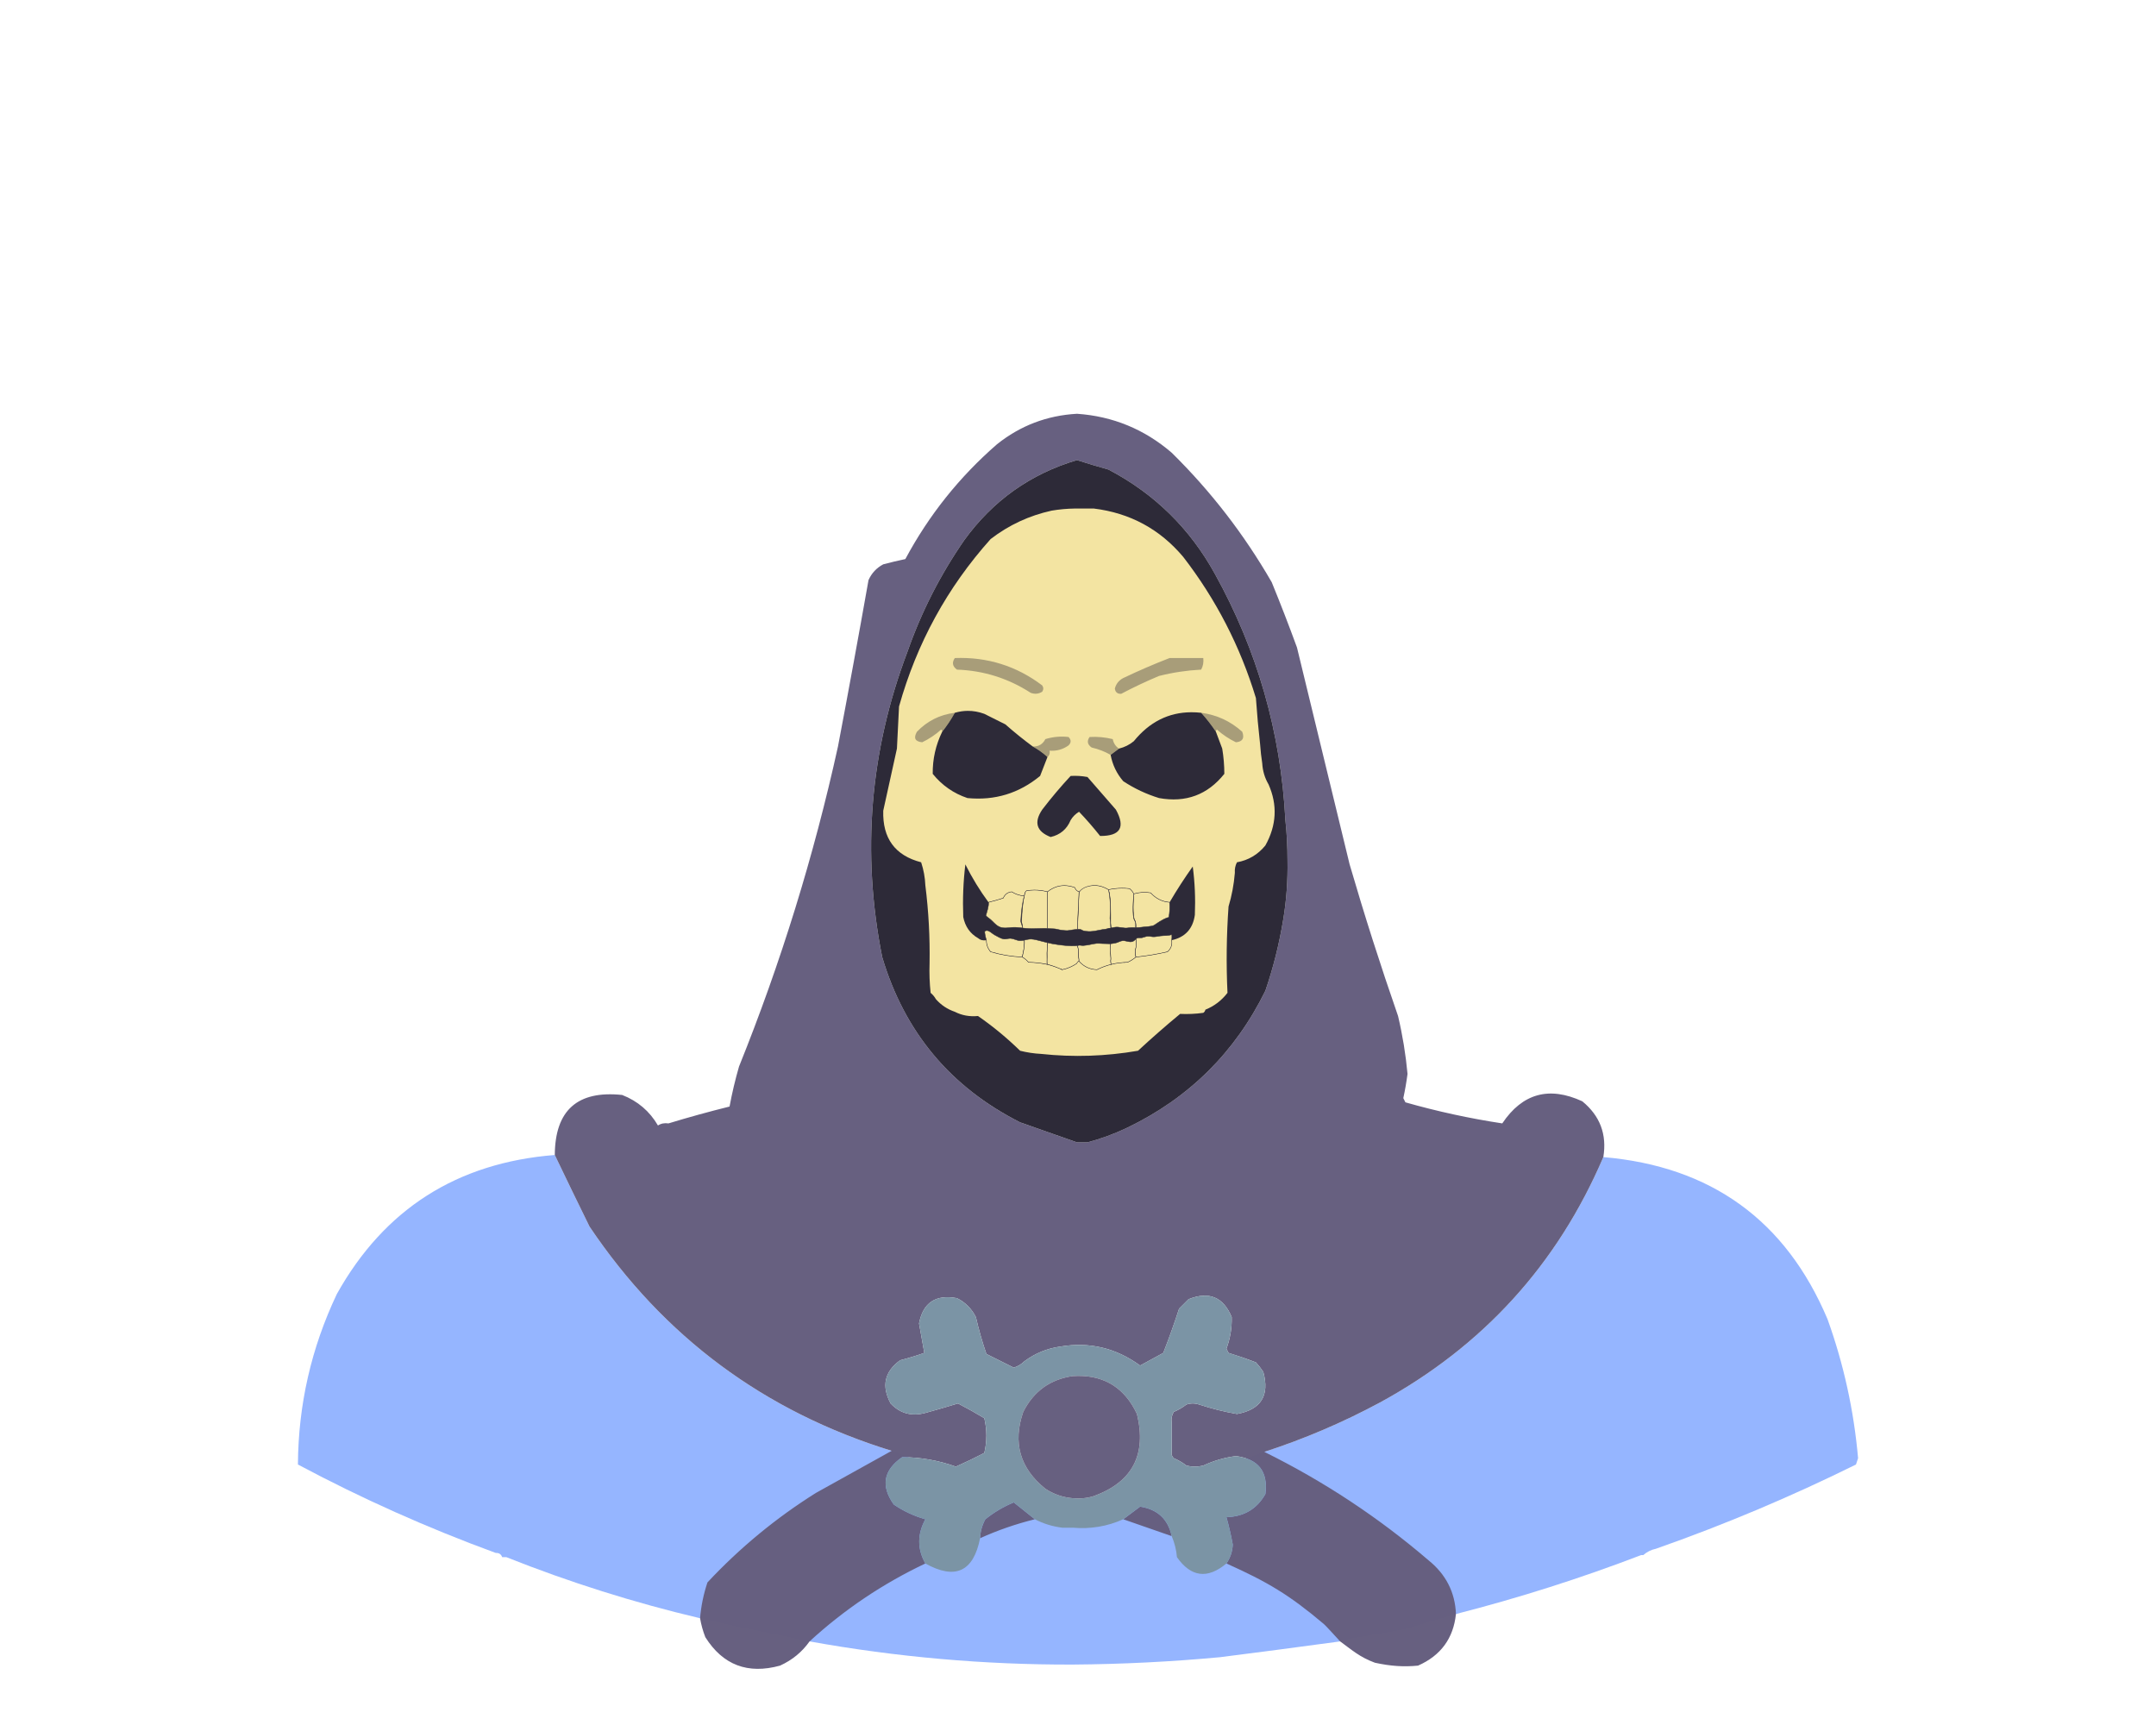 <?xml version="1.0" encoding="UTF-8" standalone="no"?>
<svg
   version="1.1"
   width="1024px"
   height="819px"
   style="shape-rendering:geometricPrecision; text-rendering:geometricPrecision; image-rendering:optimizeQuality; fill-rule:evenodd; clip-rule:evenodd"
   id="svg64"
   sodipodi:docname="skeletor.svg"
   inkscape:version="1.3.2 (091e20e, 2023-11-25, custom)"
   inkscape:export-filename="icon.png"
   inkscape:export-xdpi="96"
   inkscape:export-ydpi="96"
   xmlns:inkscape="http://www.inkscape.org/namespaces/inkscape"
   xmlns:sodipodi="http://sodipodi.sourceforge.net/DTD/sodipodi-0.dtd"
   xmlns:xlink="http://www.w3.org/1999/xlink"
   xmlns="http://www.w3.org/2000/svg"
   xmlns:svg="http://www.w3.org/2000/svg">
  <defs
     id="defs64">
    <linearGradient
       id="swatch136"
       inkscape:swatch="solid">
      <stop
         style="stop-color:#2b2836;stop-opacity:1;"
         offset="0"
         id="stop136" />
    </linearGradient>
    <linearGradient
       id="swatch135"
       inkscape:swatch="solid">
      <stop
         style="stop-color:#000000;stop-opacity:1;"
         offset="0"
         id="stop135" />
    </linearGradient>
    <linearGradient
       id="swatch134"
       inkscape:swatch="solid">
      <stop
         style="stop-color:#000000;stop-opacity:1;"
         offset="0"
         id="stop134" />
    </linearGradient>
    <linearGradient
       id="swatch133"
       inkscape:swatch="solid">
      <stop
         style="stop-color:#000000;stop-opacity:1;"
         offset="0"
         id="stop133" />
    </linearGradient>
    <linearGradient
       id="swatch129"
       inkscape:swatch="solid">
      <stop
         style="stop-color:#f3e4a2;stop-opacity:1;"
         offset="0"
         id="stop129" />
    </linearGradient>
    <linearGradient
       id="swatch128"
       inkscape:swatch="solid">
      <stop
         style="stop-color:#2b2836;stop-opacity:1;"
         offset="0"
         id="stop128" />
    </linearGradient>
    <inkscape:path-effect
       effect="fillet_chamfer"
       id="path-effect123"
       is_visible="true"
       lpeversion="1"
       nodesatellites_param="F,0,0,1,0,0,0,1 @ F,0,0,1,0,0,0,1 @ F,0,0,1,0,0,0,1 @ F,0,0,1,0,0,0,1 @ F,0,0,1,0,0,0,1"
       radius="0"
       unit="px"
       method="auto"
       mode="F"
       chamfer_steps="1"
       flexible="false"
       use_knot_distance="true"
       apply_no_radius="true"
       apply_with_radius="true"
       only_selected="false"
       hide_knots="false" />
    <linearGradient
       id="swatch105"
       inkscape:swatch="solid">
      <stop
         style="stop-color:#f3e4a2;stop-opacity:1;"
         offset="0"
         id="stop105" />
    </linearGradient>
    <linearGradient
       id="swatch104"
       inkscape:swatch="solid">
      <stop
         style="stop-color:#2b2836;stop-opacity:1;"
         offset="0"
         id="stop104" />
    </linearGradient>
    <linearGradient
       id="swatch103"
       inkscape:swatch="solid">
      <stop
         style="stop-color:#2b2836;stop-opacity:1;"
         offset="0"
         id="stop103" />
    </linearGradient>
    <linearGradient
       id="swatch96"
       inkscape:swatch="solid">
      <stop
         style="stop-color:#2b2836;stop-opacity:1;"
         offset="0"
         id="stop96" />
    </linearGradient>
    <linearGradient
       id="swatch89"
       inkscape:swatch="solid">
      <stop
         style="stop-color:#000000;stop-opacity:1;"
         offset="0"
         id="stop89" />
    </linearGradient>
    <linearGradient
       id="swatch88"
       inkscape:swatch="solid">
      <stop
         style="stop-color:#000000;stop-opacity:1;"
         offset="0"
         id="stop88" />
    </linearGradient>
    <linearGradient
       id="swatch87"
       inkscape:swatch="solid">
      <stop
         style="stop-color:#000000;stop-opacity:1;"
         offset="0"
         id="stop87" />
    </linearGradient>
    <linearGradient
       id="swatch86"
       inkscape:swatch="solid">
      <stop
         style="stop-color:#503f77;stop-opacity:0.988;"
         offset="0"
         id="stop86" />
    </linearGradient>
    <linearGradient
       id="swatch85"
       inkscape:swatch="solid">
      <stop
         style="stop-color:#503f77;stop-opacity:0.988;"
         offset="0"
         id="stop85" />
    </linearGradient>
    <linearGradient
       id="swatch84"
       inkscape:swatch="solid">
      <stop
         style="stop-color:#655e7f;stop-opacity:0.988;"
         offset="0"
         id="stop84" />
    </linearGradient>
    <linearGradient
       id="swatch83"
       inkscape:swatch="solid">
      <stop
         style="stop-color:#e9eb6e;stop-opacity:1;"
         offset="0"
         id="stop83" />
    </linearGradient>
    <linearGradient
       id="swatch82"
       inkscape:swatch="solid">
      <stop
         style="stop-color:#7b94a5;stop-opacity:1;"
         offset="0"
         id="stop82" />
    </linearGradient>
    <linearGradient
       id="swatch81"
       inkscape:swatch="solid">
      <stop
         style="stop-color:#655e7f;stop-opacity:0.988;"
         offset="0"
         id="stop81" />
    </linearGradient>
    <linearGradient
       id="swatch80"
       inkscape:swatch="solid">
      <stop
         style="stop-color:#674d98;stop-opacity:1;"
         offset="0"
         id="stop80" />
    </linearGradient>
    <linearGradient
       id="swatch79"
       inkscape:swatch="solid">
      <stop
         style="stop-color:#000000;stop-opacity:1;"
         offset="0"
         id="stop79" />
    </linearGradient>
    <linearGradient
       id="swatch78"
       inkscape:swatch="solid">
      <stop
         style="stop-color:#655e7f;stop-opacity:0.996;"
         offset="0"
         id="stop78" />
    </linearGradient>
    <linearGradient
       id="swatch77"
       inkscape:swatch="solid">
      <stop
         style="stop-color:#000000;stop-opacity:1;"
         offset="0"
         id="stop77" />
    </linearGradient>
    <linearGradient
       id="swatch76"
       inkscape:swatch="solid">
      <stop
         style="stop-color:#93b4ff;stop-opacity:0.988;"
         offset="0"
         id="stop76" />
    </linearGradient>
    <linearGradient
       inkscape:collect="always"
       xlink:href="#swatch76"
       id="linearGradient77"
       x1="504.5"
       y1="756"
       x2="637.297"
       y2="756"
       gradientUnits="userSpaceOnUse" />
    <linearGradient
       inkscape:collect="always"
       xlink:href="#swatch82"
       id="linearGradient82"
       x1="503.5"
       y1="681.386"
       x2="601.228"
       y2="681.386"
       gradientUnits="userSpaceOnUse" />
  </defs>
  <sodipodi:namedview
     id="namedview64"
     pagecolor="#2b2836"
     bordercolor="#000000"
     borderopacity="0.25"
     inkscape:showpageshadow="2"
     inkscape:pageopacity="0.0"
     inkscape:pagecheckerboard="0"
     inkscape:deskcolor="#d1d1d1"
     inkscape:zoom="1"
     inkscape:cx="515"
     inkscape:cy="513.5"
     inkscape:window-width="1920"
     inkscape:window-height="974"
     inkscape:window-x="-11"
     inkscape:window-y="-11"
     inkscape:window-maximized="1"
     inkscape:current-layer="svg64"
     inkscape:export-bgcolor="#2b2836ff" />
  <g
     id="g62"
     style="clip-rule:evenodd;display:inline;fill:url(#linearGradient77);fill-rule:evenodd;image-rendering:optimizeQuality;shape-rendering:geometricPrecision;text-rendering:geometricPrecision"
     inkscape:label="body">
    <path
       id="path62"
       style="opacity:0.991;fill:url(#linearGradient77)"
       d="m 263.5,548.5 c -46.461,3.692 -80.961,25.692 -103.5,66 -12.159,25.616 -18.326,52.616 -18.5,81 30.384,16.193 61.717,30.193 94,42 1.527,-0.073 2.527,0.594 3,2 h 2 c 29.961,11.925 60.628,21.592 92,29 0.006,-0.078 0.027,-0.156 0.033,-0.234 8.292,2.604 25.689,5.59 51.967,11.234 41.292,7.45 82.958,11.116 125,11 23.381,-0.17 46.714,-1.336 70,-3.5 19.028,-2.411 38.028,-4.911 57,-7.5 1.062,-1.075 15.816,-3.013 30.824,-5.877 L 691.5,766.5 c 29.967,-7.668 59.301,-17.001 88,-28 h 1 c 1.681,-1.508 3.681,-2.508 6,-3 32.445,-11.387 64.112,-24.72 95,-40 0.333,-1 0.667,-2 1,-3 -1.993,-22.637 -6.826,-44.637 -14.5,-66 -19.82,-46.941 -55.32,-72.607 -106.5,-77 -21.813,50.986 -57.146,89.82 -106,116.5 -17.657,9.497 -35.99,17.33 -55,23.5 l -51.207,18.424 c -21.294,5.637 -46.175,6.963 -65.127,2.786 C 453.415,702.18 460.069,702.517 423.5,689 363.02,670.363 315.187,634.863 280,582.5 c -5.624,-11.428 -11.124,-22.762 -16.5,-34 z"
       sodipodi:nodetypes="cccccccccccccccccccccccccccc" />
  </g>
  <g
     id="g2"
     style="display:inline;fill:#655e7f;fill-opacity:0.988"
     inkscape:label="hoodie">
    <g
       id="g52"
       style="clip-rule:evenodd;display:inline;fill-rule:evenodd;image-rendering:optimizeQuality;shape-rendering:geometricPrecision;text-rendering:geometricPrecision;fill:#655e7f;fill-opacity:0.988">
      <path
         id="path52"
         style="opacity:1;fill:#655e7f;fill-opacity:0.988"
         d="m 511.5,196.5 c -14.257,0.806 -26.924,5.639 -38,14.5 -17.832,15.5 -32.332,33.666 -43.5,54.5 -3.487,0.739 -6.987,1.573 -10.5,2.5 -3.202,1.702 -5.535,4.202 -7,7.5 -4.661,26.321 -9.494,52.654 -14.5,79 -11.452,52.018 -27.118,102.685 -47,152 -1.816,6.277 -3.316,12.61 -4.5,19 -9.739,2.414 -19.406,5.081 -29,8 -1.915,-0.284 -3.581,0.049 -5,1 -3.951,-6.78 -9.618,-11.614 -17,-14.5 -21.216,-2.238 -31.883,7.262 -32,28.5 5.376,11.238 10.876,22.572 16.5,34 35.187,52.363 83.02,87.863 143.5,106.5 -12,6.667 -24,13.333 -36,20 -18.996,11.92 -36.163,26.086 -51.5,42.5 -1.873,5.636 -3.04,11.303 -3.5,17 0.522,3.068 1.355,6.068 2.5,9 8.329,13.233 20.163,17.733 35.5,13.5 5.799,-2.648 10.466,-6.482 14,-11.5 16.421,-15.072 34.754,-27.406 55,-37 -3.877,-6.88 -3.877,-13.88 0,-21 -5.367,-1.516 -10.367,-3.85 -15,-7 -6.26,-8.816 -4.926,-16.316 4,-22.5 8.724,0.038 17.224,1.538 25.5,4.5 4.518,-2.008 9.018,-4.175 13.5,-6.5 1.306,-5.446 1.306,-10.946 0,-16.5 -4.102,-2.467 -8.268,-4.8 -12.5,-7 -5.16,1.581 -10.327,3.081 -15.5,4.5 -6.509,1.759 -12.009,0.259 -16.5,-4.5 -4.426,-8.246 -2.926,-15.08 4.5,-20.5 3.895,-1.009 7.728,-2.175 11.5,-3.5 -0.809,-4.593 -1.643,-9.259 -2.5,-14 1.906,-9.88 7.906,-13.88 18,-12 3.947,1.947 6.947,4.947 9,9 1.352,5.932 3.019,11.765 5,17.5 4.37,2.185 8.703,4.351 13,6.5 1.945,-0.628 3.612,-1.628 5,-3 5.106,-3.793 10.773,-6.126 17,-7 13.837,-2.375 26.504,0.625 38,9 3.633,-1.943 7.299,-3.943 11,-6 2.71,-6.918 5.21,-13.918 7.5,-21 l 4.5,-4.5 c 9.701,-3.896 16.534,-1.063 20.5,8.5 0.137,5.112 -0.696,10.112 -2.5,15 0.333,0.667 0.667,1.333 1,2 4.388,1.347 8.721,2.847 13,4.5 1.287,1.41 2.454,2.91 3.5,4.5 3.089,11.251 -1.077,17.918 -12.5,20 -6.105,-1.055 -12.105,-2.555 -18,-4.5 -2,-0.667 -4,-0.667 -6,0 -1.836,1.419 -3.836,2.586 -6,3.5 -0.952,1.545 -1.285,3.212 -1,5 v 14 c -0.219,1.175 0.114,2.175 1,3 2.164,0.914 4.164,2.081 6,3.5 2.667,0.667 5.333,0.667 8,0 4.94,-2.314 10.107,-3.814 15.5,-4.5 10.687,1.351 15.354,7.351 14,18 -4.001,7.092 -10.167,10.758 -18.5,11 1.202,4.277 2.202,8.61 3,13 -0.153,3.3 -1.153,6.3 -3,9 19.552,8.781 29.794,14.85 46.242,28.736 1.062,0.925 4.595,4.834 7.758,8.264 5.494,3.978 9.147,7.409 16.51,10.129 7.549,1.647 13.823,2.038 20.49,1.371 10.783,-4.761 16.783,-12.927 18,-24.5 -0.414,-10.325 -4.747,-18.825 -13,-25.5 -23.804,-20.408 -49.804,-37.575 -78,-51.5 19.01,-6.17 37.343,-14.003 55,-23.5 48.854,-26.68 84.187,-65.514 106,-116.5 1.766,-10.779 -1.568,-19.612 -10,-26.5 -15.764,-7.266 -28.43,-3.766 -38,10.5 -15.545,-2.36 -30.878,-5.693 -46,-10 -0.333,-0.667 -0.667,-1.333 -1,-2 0.828,-3.804 1.495,-7.637 2,-11.5 -0.855,-9.273 -2.355,-18.44 -4.5,-27.5 -8.289,-23.829 -15.955,-47.829 -23,-72 -8.336,-34.384 -16.669,-68.717 -25,-103 -3.804,-10.412 -7.804,-20.745 -12,-31 -13.089,-22.706 -28.922,-43.206 -47.5,-61.5 -12.976,-11.157 -27.976,-17.324 -45,-18.5 z m 0,22 c 4.941,1.59 9.941,3.09 15,4.5 21.781,11.448 38.615,27.948 50.5,49.5 20.148,36.295 31.315,75.295 33.5,117 0.666,6.158 1,12.491 1,19 0.177,9.548 -0.49,18.882 -2,28 -1.881,11.574 -4.715,22.908 -8.5,34 -14.332,29.165 -36.166,50.832 -65.5,65 -6.159,2.94 -12.492,5.274 -19,7 h -5 c -8.912,-3.109 -17.912,-6.275 -27,-9.5 -33.085,-16.753 -54.918,-42.92 -65.5,-78.5 -9.863,-49.551 -5.863,-97.885 12,-145 6.612,-18.89 15.612,-36.556 27,-53 13.575,-18.754 31.409,-31.421 53.5,-38 z m -30,495 c -4.913,2.037 -9.413,4.704 -13.5,8 -1.549,2.812 -2.382,5.812 -2.5,9 8.329,-3.777 16.995,-6.777 26,-9 -3.264,-2.647 -6.597,-5.314 -10,-8 z m 60,2 c -2.705,2.012 -5.372,4.012 -8,6 7.618,2.651 15.284,5.318 23,8 -1.722,-8.05 -6.722,-12.717 -15,-14 z"
         sodipodi:nodetypes="cccccccccccccccccccccccccccccccccccccccccccccccccccccccccccccccccccccccccccccccccccccccccccccccccccccccccc" />
    </g>
  </g>
  <g
     id="g58"
     style="clip-rule:evenodd;display:inline;fill:url(#linearGradient82);fill-rule:evenodd;image-rendering:optimizeQuality;shape-rendering:geometricPrecision;text-rendering:geometricPrecision"
     inkscape:label="ribbon">
    <path
       id="path58"
       style="display:inline;opacity:1;fill:url(#linearGradient82)"
       d="M 572.754,615.318 C 570.282,615.222 567.532,615.783 564.5,617 l -4.5,4.5 c -2.29,7.082 -4.79,14.082 -7.5,21 -3.701,2.057 -7.367,4.057 -11,6 -11.496,-8.375 -24.163,-11.375 -38,-9 -6.227,0.874 -11.894,3.207 -17,7 -1.388,1.372 -3.055,2.372 -5,3 -4.297,-2.149 -8.63,-4.315 -13,-6.5 -1.981,-5.735 -3.648,-11.568 -5,-17.5 -2.053,-4.053 -5.053,-7.053 -9,-9 -10.094,-1.88 -16.094,2.12 -18,12 0.857,4.741 1.691,9.407 2.5,14 -3.772,1.325 -7.605,2.491 -11.5,3.5 -7.426,5.42 -8.926,12.254 -4.5,20.5 4.491,4.759 9.991,6.259 16.5,4.5 5.173,-1.419 10.34,-2.919 15.5,-4.5 4.232,2.2 8.398,4.533 12.5,7 1.306,5.554 1.306,11.054 0,16.5 -4.482,2.325 -8.982,4.492 -13.5,6.5 -8.276,-2.962 -16.776,-4.462 -25.5,-4.5 -8.926,6.184 -10.26,13.684 -4,22.5 4.633,3.15 9.633,5.484 15,7 -3.877,7.12 -3.877,14.12 0,21 14.187,7.906 22.854,3.906 26,-12 0.118,-3.188 0.951,-6.188 2.5,-9 4.087,-3.296 8.587,-5.963 13.5,-8 3.403,2.686 6.736,5.353 10,8 4.079,2.104 8.412,3.437 13,4 h 5 c 8.399,0.743 16.399,-0.59 24,-4 2.628,-1.988 5.295,-3.988 8,-6 8.278,1.283 13.278,5.95 15,14 1.363,3.162 2.197,6.496 2.5,10 6.671,9.501 14.505,10.501 23.5,3 1.847,-2.7 2.847,-5.7 3,-9 -0.798,-4.39 -1.798,-8.723 -3,-13 8.333,-0.242 14.499,-3.908 18.5,-11 1.354,-10.649 -3.313,-16.649 -14,-18 -5.393,0.686 -10.56,2.186 -15.5,4.5 -2.667,0.667 -5.333,0.667 -8,0 -1.836,-1.419 -3.836,-2.586 -6,-3.5 -0.886,-0.825 -1.219,-1.825 -1,-3 v -14 c -0.285,-1.788 0.048,-3.455 1,-5 2.164,-0.914 4.164,-2.081 6,-3.5 2,-0.667 4,-0.667 6,0 5.895,1.945 11.895,3.445 18,4.5 11.423,-2.082 15.589,-8.749 12.5,-20 -1.046,-1.59 -2.213,-3.09 -3.5,-4.5 -4.279,-1.653 -8.612,-3.153 -13,-4.5 -0.333,-0.667 -0.667,-1.333 -1,-2 1.804,-4.888 2.637,-9.888 2.5,-15 -2.727,-6.575 -6.809,-9.969 -12.246,-10.182 z m -60.627,38.096 C 525.022,653.386 534.313,659.415 540,671.5 c 4.684,19.307 -2.149,32.307 -20.5,39 -3.125,0.979 -6.458,1.313 -10,1 -4.727,-0.409 -9.06,-1.909 -13,-4.5 -12.076,-9.719 -15.576,-21.886 -10.5,-36.5 4.937,-9.783 12.77,-15.45 23.5,-17 0.892,-0.056 1.767,-0.084 2.627,-0.086 z" />
  </g>
  <g
     id="g55"
     style="display:inline;fill:#655e7f;fill-opacity:0.988"
     inkscape:label="ribbon centre">
    <path
       id="path55"
       style="display:inline;opacity:1;fill:#655e7f;fill-opacity:0.988"
       inkscape:label="path55"
       d="m 512.127,653.414 c -0.86,0.002 -1.735,0.03 -2.627,0.086 -10.73,1.55 -18.563,7.217 -23.5,17 -5.076,14.614 -1.576,26.781 10.5,36.5 3.94,2.591 8.273,4.091 13,4.5 3.542,0.313 6.875,-0.021 10,-1 18.351,-6.693 25.184,-19.693 20.5,-39 -5.687,-12.085 -14.978,-18.114 -27.873,-18.086 z" />
  </g>
  <g
     id="g31"
     style="clip-rule:evenodd;display:inline;fill-rule:evenodd;image-rendering:optimizeQuality;shape-rendering:geometricPrecision;text-rendering:geometricPrecision;fill:#2b2836;fill-opacity:0.988"
     inkscape:label="under hoodie">
    <path
       id="path31"
       style="display:inline;opacity:1;fill:#2b2836;fill-opacity:0.988"
       d="m 511.5,218.5 c -22.091,6.579 -39.925,19.246 -53.5,38 -11.388,16.444 -20.388,34.11 -27,53 -17.863,47.115 -21.863,95.449 -12,145 10.582,35.58 32.415,61.747 65.5,78.5 9.088,3.225 18.088,6.391 27,9.5 h 5 c 6.508,-1.726 12.841,-4.06 19,-7 29.334,-14.168 51.168,-35.835 65.5,-65 3.785,-11.092 6.619,-22.426 8.5,-34 1.51,-9.118 2.177,-18.452 2,-28 0,-6.509 -0.334,-12.842 -1,-19 -2.185,-41.705 -13.352,-80.705 -33.5,-117 -11.885,-21.552 -28.719,-38.052 -50.5,-49.5 -5.059,-1.41 -10.059,-2.91 -15,-4.5 z" />
  </g>
  <g
     id="g6"
     style="clip-rule:evenodd;display:inline;fill-rule:evenodd;image-rendering:optimizeQuality;shape-rendering:geometricPrecision;text-rendering:geometricPrecision;fill:#f3e4a2;fill-opacity:1"
     inkscape:label="face">
    <path
       id="path6"
       style="opacity:1;fill:#f3e4a2;fill-opacity:1"
       d="M 510.5 241.5 C 506.802 241.552 503.135 241.886 499.5 242.5 C 488.791 244.856 479.125 249.356 470.5 256 C 449.912 278.997 435.412 305.497 427 335.5 C 426.667 342.167 426.333 348.833 426 355.5 C 423.825 365.351 421.659 375.185 419.5 385 C 419.11 398.112 425.11 406.278 437.5 409.5 C 438.675 413.042 439.341 416.709 439.5 420.5 C 441.043 432.777 441.71 445.11 441.5 457.5 C 441.334 462.179 441.501 466.845 442 471.5 C 443.045 472.373 443.878 473.373 444.5 474.5 C 446.951 477.277 449.951 479.277 453.5 480.5 C 456.845 482.217 460.511 482.884 464.5 482.5 C 471.56 487.381 478.226 492.881 484.5 499 C 487.793 499.826 491.126 500.326 494.5 500.5 C 509.778 502.149 525.111 501.649 540.5 499 C 547.064 492.929 553.73 487.096 560.5 481.5 C 564.182 481.665 567.848 481.499 571.5 481 C 572.056 480.617 572.389 480.117 572.5 479.5 C 576.697 477.81 580.197 475.143 583 471.5 C 582.357 457.827 582.524 444.16 583.5 430.5 C 585.044 425.394 586.044 420.061 586.5 414.5 C 586.366 412.708 586.699 411.042 587.5 409.5 C 592.939 408.526 597.439 405.86 601 401.5 C 606.317 391.938 606.817 382.271 602.5 372.5 C 600.723 369.495 599.723 366.162 599.5 362.5 C 599.037 359.518 598.704 356.518 598.5 353.5 C 597.689 346.322 597.022 338.988 596.5 331.5 C 589.066 307.002 577.566 284.668 562 264.5 C 550.895 251.289 536.728 243.622 519.5 241.5 L 510.5 241.5 z M 459.631 337.586 C 462.256 337.572 464.879 338.043 467.5 339 C 470.833 340.667 474.167 342.333 477.5 344 C 481.708 347.713 486.041 351.213 490.5 354.5 C 493.086 355.946 495.42 357.613 497.5 359.5 C 496.394 362.402 495.228 365.402 494 368.5 C 483.971 376.761 472.471 380.261 459.5 379 C 452.899 376.78 447.399 372.947 443 367.5 C 442.916 360.501 444.416 353.834 447.5 347.5 C 449.735 344.709 451.735 341.709 453.5 338.5 C 455.545 337.901 457.589 337.597 459.631 337.586 z M 565.779 338.246 C 567.319 338.238 568.892 338.323 570.5 338.5 C 573.086 341.358 575.42 344.358 577.5 347.5 C 578.5 350.167 579.5 352.833 580.5 355.5 C 581.162 359.466 581.495 363.466 581.5 367.5 C 573.547 377.467 563.213 381.3 550.5 379 C 544.44 377.136 538.774 374.47 533.5 371 C 530.385 367.39 528.385 363.223 527.5 358.5 C 528.833 357.5 530.167 356.5 531.5 355.5 C 534.09 354.872 536.423 353.705 538.5 352 C 545.91 342.883 555.004 338.299 565.779 338.246 z M 508.5 368.5 C 511.187 368.336 513.854 368.503 516.5 369 C 521 374.167 525.5 379.333 530 384.5 C 534.621 392.886 532.121 397.052 522.5 397 C 519.324 392.994 515.991 389.16 512.5 385.5 C 510.812 386.521 509.479 387.855 508.5 389.5 C 506.703 393.798 503.536 396.464 499 397.5 C 492.271 394.866 490.938 390.533 495 384.5 C 499.281 378.91 503.781 373.577 508.5 368.5 z M 458.5 410.5 C 461.679 416.87 465.346 422.87 469.5 428.5 C 471.823 427.942 474.157 427.275 476.5 426.5 C 476.692 426.057 476.921 425.663 477.184 425.316 C 477.446 424.97 477.745 424.672 478.078 424.422 C 478.411 424.172 478.78 423.97 479.184 423.816 C 479.587 423.663 480.026 423.557 480.5 423.5 C 480.956 423.788 481.424 424.046 481.902 424.273 C 482.38 424.501 482.869 424.697 483.369 424.863 C 483.869 425.03 484.38 425.167 484.902 425.273 C 485.424 425.38 485.956 425.454 486.5 425.5 C 486.414 424.504 486.748 423.671 487.5 423 C 490.868 422.457 494.201 422.624 497.5 423.5 C 501.406 420.418 505.739 419.751 510.5 421.5 C 510.811 422.478 511.478 423.145 512.5 423.5 C 516.877 419.872 521.544 419.538 526.5 422.5 C 529.817 421.779 533.151 421.612 536.5 422 C 537.381 422.708 538.047 423.542 538.5 424.5 C 541.141 423.737 543.808 423.57 546.5 424 C 548.974 426.724 551.974 428.224 555.5 428.5 C 558.918 422.663 562.584 416.996 566.5 411.5 C 567.492 418.982 567.825 426.648 567.5 434.5 C 566.58 441.084 562.914 445.084 556.5 446.5 C 556.822 448.722 556.155 450.556 554.5 452 C 549.534 453.147 544.534 453.98 539.5 454.5 C 538.317 455.504 536.984 456.338 535.5 457 C 530.322 457.076 525.488 458.243 521 460.5 C 517.592 460.379 514.758 459.046 512.5 456.5 C 511.893 456.624 511.56 456.957 511.5 457.5 C 509.362 458.975 507.029 459.975 504.5 460.5 C 499.446 458.213 494.113 457.046 488.5 457 C 487.627 455.955 486.627 455.122 485.5 454.5 C 480.399 454.284 475.399 453.45 470.5 452 C 469.139 450.416 468.472 448.582 468.5 446.5 C 466.901 446.768 465.568 446.434 464.5 445.5 C 460.73 443.334 458.397 440 457.5 435.5 C 457.174 426.983 457.507 418.65 458.5 410.5 z " />
  </g>
  <g
     id="g16"
     style="display:inline;fill:#2b2836;fill-opacity:1;opacity:0.75"
     inkscape:label="face shadows">
    <path
       id="path16"
       style="opacity:0.5;fill:#2b2836;fill-opacity:1"
       d="m 531.5,355.5 c -1.333,1 -2.667,2 -4,3 -2.742,-1.586 -5.742,-2.753 -9,-3.5 -2.027,-1.396 -2.36,-3.062 -1,-5 3.682,-0.222 7.348,0.111 11,1 0.415,2.026 1.415,3.526 3,4.5 z m -34,4 c -2.08,-1.887 -4.414,-3.554 -7,-5 2.745,0.127 4.745,-1.04 6,-3.5 3.622,-1.106 7.289,-1.439 11,-1 1.333,1.333 1.333,2.667 0,4 -2.706,1.908 -5.706,2.741 -9,2.5 0.237,1.291 -0.096,2.291 -1,3 z m 73,-21 c 7.4,0.97 13.9,3.97 19.5,9 1.164,3.067 0.164,4.733 -3,5 -3.232,-1.55 -6.232,-3.55 -9,-6 -0.399,0.228 -0.565,0.562 -0.5,1 -2.08,-3.142 -4.414,-6.142 -7,-9 z m -117,0 c -1.765,3.209 -3.765,6.209 -6,9 0.065,-0.438 -0.101,-0.772 -0.5,-1 -2.768,2.45 -5.768,4.45 -9,6 -3.392,-0.334 -4.226,-2 -2.5,-5 4.928,-5.131 10.928,-8.131 18,-9 z m 102,-26 c 5.333,0 10.667,0 16,0 0.239,1.967 -0.094,3.801 -1,5.5 -6.764,0.353 -13.43,1.353 -20,3 -6.157,2.579 -12.157,5.413 -18,8.5 -1.766,0.066 -2.766,-0.768 -3,-2.5 0.59,-2.257 1.923,-3.924 4,-5 7.276,-3.476 14.61,-6.642 22,-9.5 z m -102,0 c 15.443,-0.573 29.276,3.76 41.5,13 0.667,1 0.667,2 0,3 -1.726,1.076 -3.559,1.243 -5.5,0.5 -10.624,-6.874 -22.291,-10.541 -35,-11 -2.135,-1.556 -2.468,-3.389 -1,-5.5 z" />
  </g>
  <g
     id="g27"
     style="display:inline;fill:#f3e4a2;fill-opacity:1;stroke:#2b2836;stroke-width:0.2;stroke-dasharray:none;stroke-opacity:1"
     inkscape:label="teeth">
    <g
       id="g172">
      <path
         style="clip-rule:evenodd;display:inline;opacity:1;fill:#f3e4a2;fill-opacity:1;fill-rule:evenodd;stroke:#2b2836;stroke-width:0.2;stroke-dasharray:none;stroke-opacity:1;image-rendering:optimizeQuality;shape-rendering:geometricPrecision;text-rendering:geometricPrecision"
         d="m 468.826,441.904 c -0.369,-0.05 -0.753,0.159 -1.129,0.371 C 467.658,443.887 468.5,446.5 468.5,446.5 c -0.028,2.082 0.639,3.916 2,5.5 4.899,1.45 9.899,2.284 15,2.5 0,0 1.271,-4.457 1.039,-8.027 -0.716,0.155 -1.432,0.288 -2.156,0.25 -1.496,-0.078 -2.869,-0.967 -4.363,-1.08 -1.082,-0.082 -2.173,0.475 -3.244,0.299 -1.551,-0.255 -2.909,-1.198 -4.309,-1.914 -1.251,-0.64 -2.249,-1.933 -3.641,-2.123 z"
         id="path138" />
      <path
         style="clip-rule:evenodd;display:inline;fill:#f3e4a2;fill-opacity:1;fill-rule:evenodd;stroke:#2b2836;stroke-width:0.2;stroke-dasharray:none;stroke-opacity:1;image-rendering:optimizeQuality;shape-rendering:geometricPrecision;text-rendering:geometricPrecision"
         d="m 489.777,445.975 c -1.09,-0.034 -2.162,0.265 -3.238,0.498 C 486.771,450.043 485.5,454.5 485.5,454.5 c 1.127,0.622 2.127,1.455 3,2.5 2.817,0.023 6.101,0.379 8.777,0.967 0,0 0.026,-1.369 0.025,-2.053 -10e-4,-1.094 -0.077,-2.186 -0.049,-3.279 0.029,-1.112 0.221,-3.332 0.221,-3.332 0.045,-0.685 0.023,-1.143 0.016,-1.633 -0.904,-0.231 -1.806,-0.478 -2.717,-0.68 -1.66,-0.367 -3.297,-0.962 -4.996,-1.016 z"
         id="path140" />
      <path
         id="path159"
         style="clip-rule:evenodd;display:inline;fill:#f3e4a2;fill-opacity:1;fill-rule:evenodd;stroke:#2b2836;stroke-width:0.2;stroke-dasharray:none;stroke-opacity:1;image-rendering:optimizeQuality;shape-rendering:geometricPrecision;text-rendering:geometricPrecision"
         d="M 497.557 447.686 L 497.547 448.652 L 497.326 452.4 L 497.35 454.299 L 497.303 456.857 L 497.375 457.949 C 499.688 458.521 502.294 459.502 504.5 460.5 C 507.029 459.975 509.362 458.975 511.5 457.5 C 511.558 456.971 511.88 456.645 512.457 456.514 L 512.459 456.457 L 512.471 455.725 L 512.318 454.598 L 512.303 453.076 L 512.213 451.051 L 511.771 449.07 C 510.791 449.153 509.811 449.214 508.828 449.189 C 505.735 449.113 502.651 448.677 499.604 448.143 C 498.914 448.022 498.235 447.858 497.557 447.686 z " />
      <path
         id="path217"
         style="clip-rule:evenodd;display:inline;opacity:1;fill:#f3e4a2;fill-opacity:1;fill-rule:evenodd;stroke:#2b2836;stroke-width:0.2;stroke-dasharray:none;stroke-opacity:1;image-rendering:optimizeQuality;shape-rendering:geometricPrecision;text-rendering:geometricPrecision"
         d="m 511.771,449.07 0.441,1.98 0.09,2.025 0.016,1.521 0.152,1.127 -0.012,0.732 -0.002,0.055 c 0.015,-0.003 0.028,-0.009 0.043,-0.012 2.258,2.546 5.092,3.879 8.5,4 2.199,-1.106 4.481,-1.949 6.846,-2.531 0,0 -0.134,-0.05 -0.166,-0.062 l -0.137,-1.35 c -0.021,-0.15 -0.01,-0.349 0.006,-0.553 0.049,-0.256 0.099,-0.507 0.065,-0.941 -0.035,-0.439 -0.051,-0.68 -0.065,-0.92 v -0.002 c -0.014,-0.24 -0.026,-0.48 -0.055,-0.92 -0.021,-0.316 -0.062,-0.631 -0.102,-0.945 -0.04,-0.314 -0.078,-0.629 -0.088,-0.945 -0.005,-0.159 -0.003,-0.359 0.002,-0.568 v -0.002 c 2e-4,-0.008 -2.1e-4,-0.015 0,-0.023 0.017,-0.624 0.066,-1.324 0.066,-1.324 l 0.076,-1.203 c 0,0 -2.568,-0.069 -3.852,-0.104 -0.907,-0.025 -1.817,-0.141 -2.722,-0.074 -1.465,0.109 -2.887,0.553 -4.34,0.77 -0.677,0.101 -1.355,0.202 -2.037,0.246 -0.907,0.059 -1.562,-0.37 -2.727,0.023 z m 22.742,7.957 c -0.314,0.013 -0.628,0.031 -0.939,0.053 0.318,-0.022 0.638,-0.04 0.959,-0.053 -0.006,2.7e-4 -0.013,-2.7e-4 -0.019,0 z m -5.672,0.713 c -0.114,0.024 -0.227,0.051 -0.34,0.076 0.113,-0.025 0.226,-0.052 0.34,-0.076 z m -24.834,2.543 c -0.003,0.006 -0.007,0.013 -0.01,0.019 0.166,0.072 0.337,0.123 0.502,0.197 -0.161,-0.073 -0.327,-0.144 -0.492,-0.217 z"
         sodipodi:nodetypes="ccccccccccccccsssscsscccaaaacsccsccccccc" />
      <path
         id="path141"
         style="clip-rule:evenodd;display:inline;fill:#f3e4a2;fill-opacity:1;fill-rule:evenodd;stroke:#2b2836;stroke-width:0.2;stroke-dasharray:none;stroke-opacity:1;image-rendering:optimizeQuality;shape-rendering:geometricPrecision;text-rendering:geometricPrecision"
         d="m 539.473,445.986 c -0.52,0.513 -1.055,0.992 -1.736,1.184 -1.496,0.421 -3.101,-0.593 -4.645,-0.412 -1.095,0.128 -2.062,0.807 -3.139,1.047 -0.826,0.184 -1.663,0.306 -2.504,0.404 l -0.076,1.203 c 0,0 -0.05,0.701 -0.066,1.324 -2.1e-4,0.008 2e-4,0.016 0,0.023 -2e-5,6.4e-4 2e-5,0.001 0,0.002 -0.005,0.209 -0.007,0.409 -0.002,0.568 0.01,0.317 0.048,0.631 0.088,0.945 0.04,0.314 0.081,0.629 0.102,0.945 0.029,0.44 0.041,0.68 0.055,0.92 3e-5,5.1e-4 -3e-5,0.001 0,0.002 0.014,0.24 0.029,0.481 0.065,0.92 0.035,0.434 -0.015,0.685 -0.065,0.941 -0.016,0.204 -0.027,0.402 -0.006,0.553 l 0.137,1.35 c 0.032,0.012 0.166,0.062 0.166,0.062 2.462,-0.606 5.013,-0.93 7.654,-0.969 1.484,-0.662 2.817,-1.496 4,-2.5 0,0 -0.182,-0.426 -0.287,-2.912 0.004,-0.276 0.335,-1.53 0.34,-1.82 0.015,-0.851 0.11,-1.787 0.109,-2.68 0,-0.273 -0.118,-0.61 -0.115,-0.902 -0.051,-0.048 -0.08,-0.111 -0.074,-0.199 z" />
      <path
         style="clip-rule:evenodd;display:inline;fill:#f3e4a2;fill-opacity:1;fill-rule:evenodd;stroke:#2b2836;stroke-width:0.2;stroke-dasharray:none;stroke-opacity:1;image-rendering:optimizeQuality;shape-rendering:geometricPrecision;text-rendering:geometricPrecision"
         d="m 556.549,443.777 c -1.459,0.704 -3.559,0.446 -5.338,0.678 -1.058,0.138 -2.105,0.397 -3.171,0.424 -1.013,0.026 -2.021,-0.337 -3.03,-0.248 -0.878,0.078 -1.696,0.485 -2.557,0.674 -0.92,0.202 -2.175,-0.228 -2.783,0.492 -0.278,0.329 -0.008,0.883 -0.008,1.291 8.4e-4,0.893 -0.095,1.829 -0.109,2.68 -0.005,0.29 -0.337,1.544 -0.341,1.82 0.106,2.486 0.288,2.913 0.288,2.913 5.034,-0.52 10.034,-1.353 15,-2.5 1.655,-1.444 2.322,-3.278 2,-5.5 0.123,-0.938 0.137,-1.845 0.049,-2.723 z"
         id="path149"
         sodipodi:nodetypes="cssssscscccccc" />
      <path
         style="clip-rule:evenodd;display:inline;fill:#f3e4a2;fill-opacity:1;fill-rule:evenodd;stroke:#2b2836;stroke-width:0.2;stroke-dasharray:none;stroke-opacity:1;image-rendering:optimizeQuality;shape-rendering:geometricPrecision;text-rendering:geometricPrecision"
         d="m 543.482,423.768 c -1.671,0.011 -3.332,0.256 -4.982,0.732 0,0 -0.69,7.691 0.123,11.607 0.127,0.614 0.577,1.214 0.723,1.824 0.186,0.781 0.195,1.678 0.178,2.568 0.802,0.006 1.581,6.8e-4 2.293,-0.121 1.379,-0.236 5.358,-0.305 6.35,-0.996 3.866,-2.695 5.907,-3.557 6.984,-3.742 0.41,-2.342 0.528,-4.722 0.35,-7.141 -3.526,-0.276 -6.526,-1.776 -9,-4.5 -1.01,-0.161 -2.015,-0.239 -3.018,-0.232 z"
         id="path30" />
      <path
         style="clip-rule:evenodd;display:inline;fill:#f3e4a2;fill-opacity:1;fill-rule:evenodd;stroke:#2b2836;stroke-width:0.2;stroke-dasharray:none;stroke-opacity:1;image-rendering:optimizeQuality;shape-rendering:geometricPrecision;text-rendering:geometricPrecision"
         d="m 532.738,421.797 c -2.086,0.018 -4.165,0.253 -6.238,0.703 1.233,4.035 1.011,10.809 1.021,15.811 10e-4,0.485 0.114,0.7 0.102,1.064 0.029,0.448 0.057,0.891 0.074,1.314 0.624,-0.118 0.773,-0.148 1.752,-0.33 1.938,-0.361 4.382,0.623 6.092,0.318 1.3,-0.232 2.596,-0.191 3.828,-0.178 -0.007,-0.803 0.075,-1.616 -0.094,-2.398 -0.155,-0.717 -0.692,-1.317 -0.832,-2.037 C 537.709,432.28 538.5,424.5 538.5,424.5 c -0.453,-0.958 -1.119,-1.792 -2,-2.5 -1.256,-0.145 -2.51,-0.214 -3.762,-0.203 z"
         id="path28" />
      <path
         style="display:inline;opacity:1;fill:#f3e4a2;fill-opacity:1;stroke:#2b2836;stroke-width:0.2;stroke-dasharray:none;stroke-opacity:1"
         d="m 520.162,420.504 c -2.645,-0.044 -5.94,0.804 -7.512,2.994 -0.058,0.081 -0.11,0.166 -0.16,0.25 l -0.004,0.07 -0.258,6.143 c -1.1e-4,0.007 10e-5,0.018 0,0.025 -0.005,0.371 0.031,0.742 0.016,1.113 -0.016,0.378 -0.063,0.753 -0.109,1.129 l -0.125,2.961 c -7.3e-4,0.027 -0.003,0.053 -0.004,0.08 -0.009,0.3 -0.021,0.6 -0.037,0.9 l -0.215,5.152 c 0.447,-0.024 0.893,-0.025 1.332,0.055 0.521,0.094 0.942,0.498 1.451,0.643 0.81,0.229 1.661,0.301 2.502,0.34 0.636,0.029 1.276,-0.012 1.908,-0.082 1.58,-0.175 3.127,-0.58 4.695,-0.842 1.212,-0.202 2.055,-0.179 3.643,-0.561 0.652,-0.157 -4.69,0.777 0.275,-0.16 -0.073,-2.098 -0.373,-4.527 -0.373,-4.527 0.274,-4.763 0.254,-9.117 -0.688,-13.688 -2.168,-1.296 -4.28,-1.962 -6.338,-1.996 z"
         id="path139" />
      <path
         style="clip-rule:evenodd;display:inline;opacity:1;fill:#f3e4a2;fill-opacity:1;fill-rule:evenodd;stroke:#2b2836;stroke-width:0.2;stroke-dasharray:none;stroke-opacity:1;image-rendering:optimizeQuality;shape-rendering:geometricPrecision;text-rendering:geometricPrecision"
         d="m 505.324,420.551 c -2.775,0.039 -5.383,1.023 -7.824,2.949 v 13 2.648 l 0.053,1.789 c 0.934,0.061 1.927,0.144 2.754,0.139 1.191,-0.007 2.301,0.44 3.463,0.588 1.092,0.139 2.191,0.316 3.291,0.279 0.771,-0.026 1.521,-0.269 2.289,-0.35 0.797,-0.084 1.603,-0.228 2.404,-0.271 l 0.125,-4.801 0.248,-4.898 0.148,-3.646 L 512.5,423.5 c -1.022,-0.355 -1.689,-1.022 -2,-2 -1.785,-0.656 -3.511,-0.973 -5.176,-0.949 z"
         id="path27" />
      <path
         style="clip-rule:evenodd;display:inline;fill:#f3e4a2;fill-opacity:1;fill-rule:evenodd;stroke:#2b2836;stroke-width:0.2;stroke-dasharray:none;stroke-opacity:1;image-rendering:optimizeQuality;shape-rendering:geometricPrecision;text-rendering:geometricPrecision"
         d="m 491.273,422.689 c -1.253,0.004 -2.51,0.107 -3.773,0.311 -0.752,0.671 -0.791,1.627 -1,2.5 -0.859,3.58 -1.145,8.229 -1.242,11 -0.012,0.349 -0.039,0.673 -0.076,0.979 0.062,0.938 0.615,2.211 0.535,3.232 1.029,0.117 2.058,0.228 3.092,0.268 2.527,0.097 4.973,-0.109 7.586,-0.104 0.337,6.6e-4 0.76,0.037 1.158,0.062 L 497.5,439.148 V 423.5 c -2.062,-0.547 -4.138,-0.817 -6.227,-0.811 z"
         id="path136" />
      <path
         style="clip-rule:evenodd;display:inline;opacity:1;fill:#f3e4a2;fill-opacity:1;fill-rule:evenodd;stroke:#2b2836;stroke-width:0.2;stroke-dasharray:none;stroke-opacity:1;image-rendering:optimizeQuality;shape-rendering:geometricPrecision;text-rendering:geometricPrecision"
         d="m 480.5,423.5 c -1.897,0.228 -3.23,1.228 -4,3 -2.343,0.775 -4.677,1.442 -7,2 0.161,1.983 -0.703,4.222 -1.266,6.367 0.425,0.389 0.846,0.785 1.244,1.049 1.976,1.306 3.345,3.613 5.578,4.402 2.309,0.816 4.898,-0.044 7.344,0.08 1.088,0.055 2.173,0.184 3.256,0.307 -0.021,-1.042 -0.784,-2.344 -0.826,-3.285 0.215,-4.297 0.698,-8.797 1.67,-11.92 -2.175,-0.182 -4.175,-0.849 -6,-2 z"
         id="path32" />
    </g>
  </g>
</svg>
